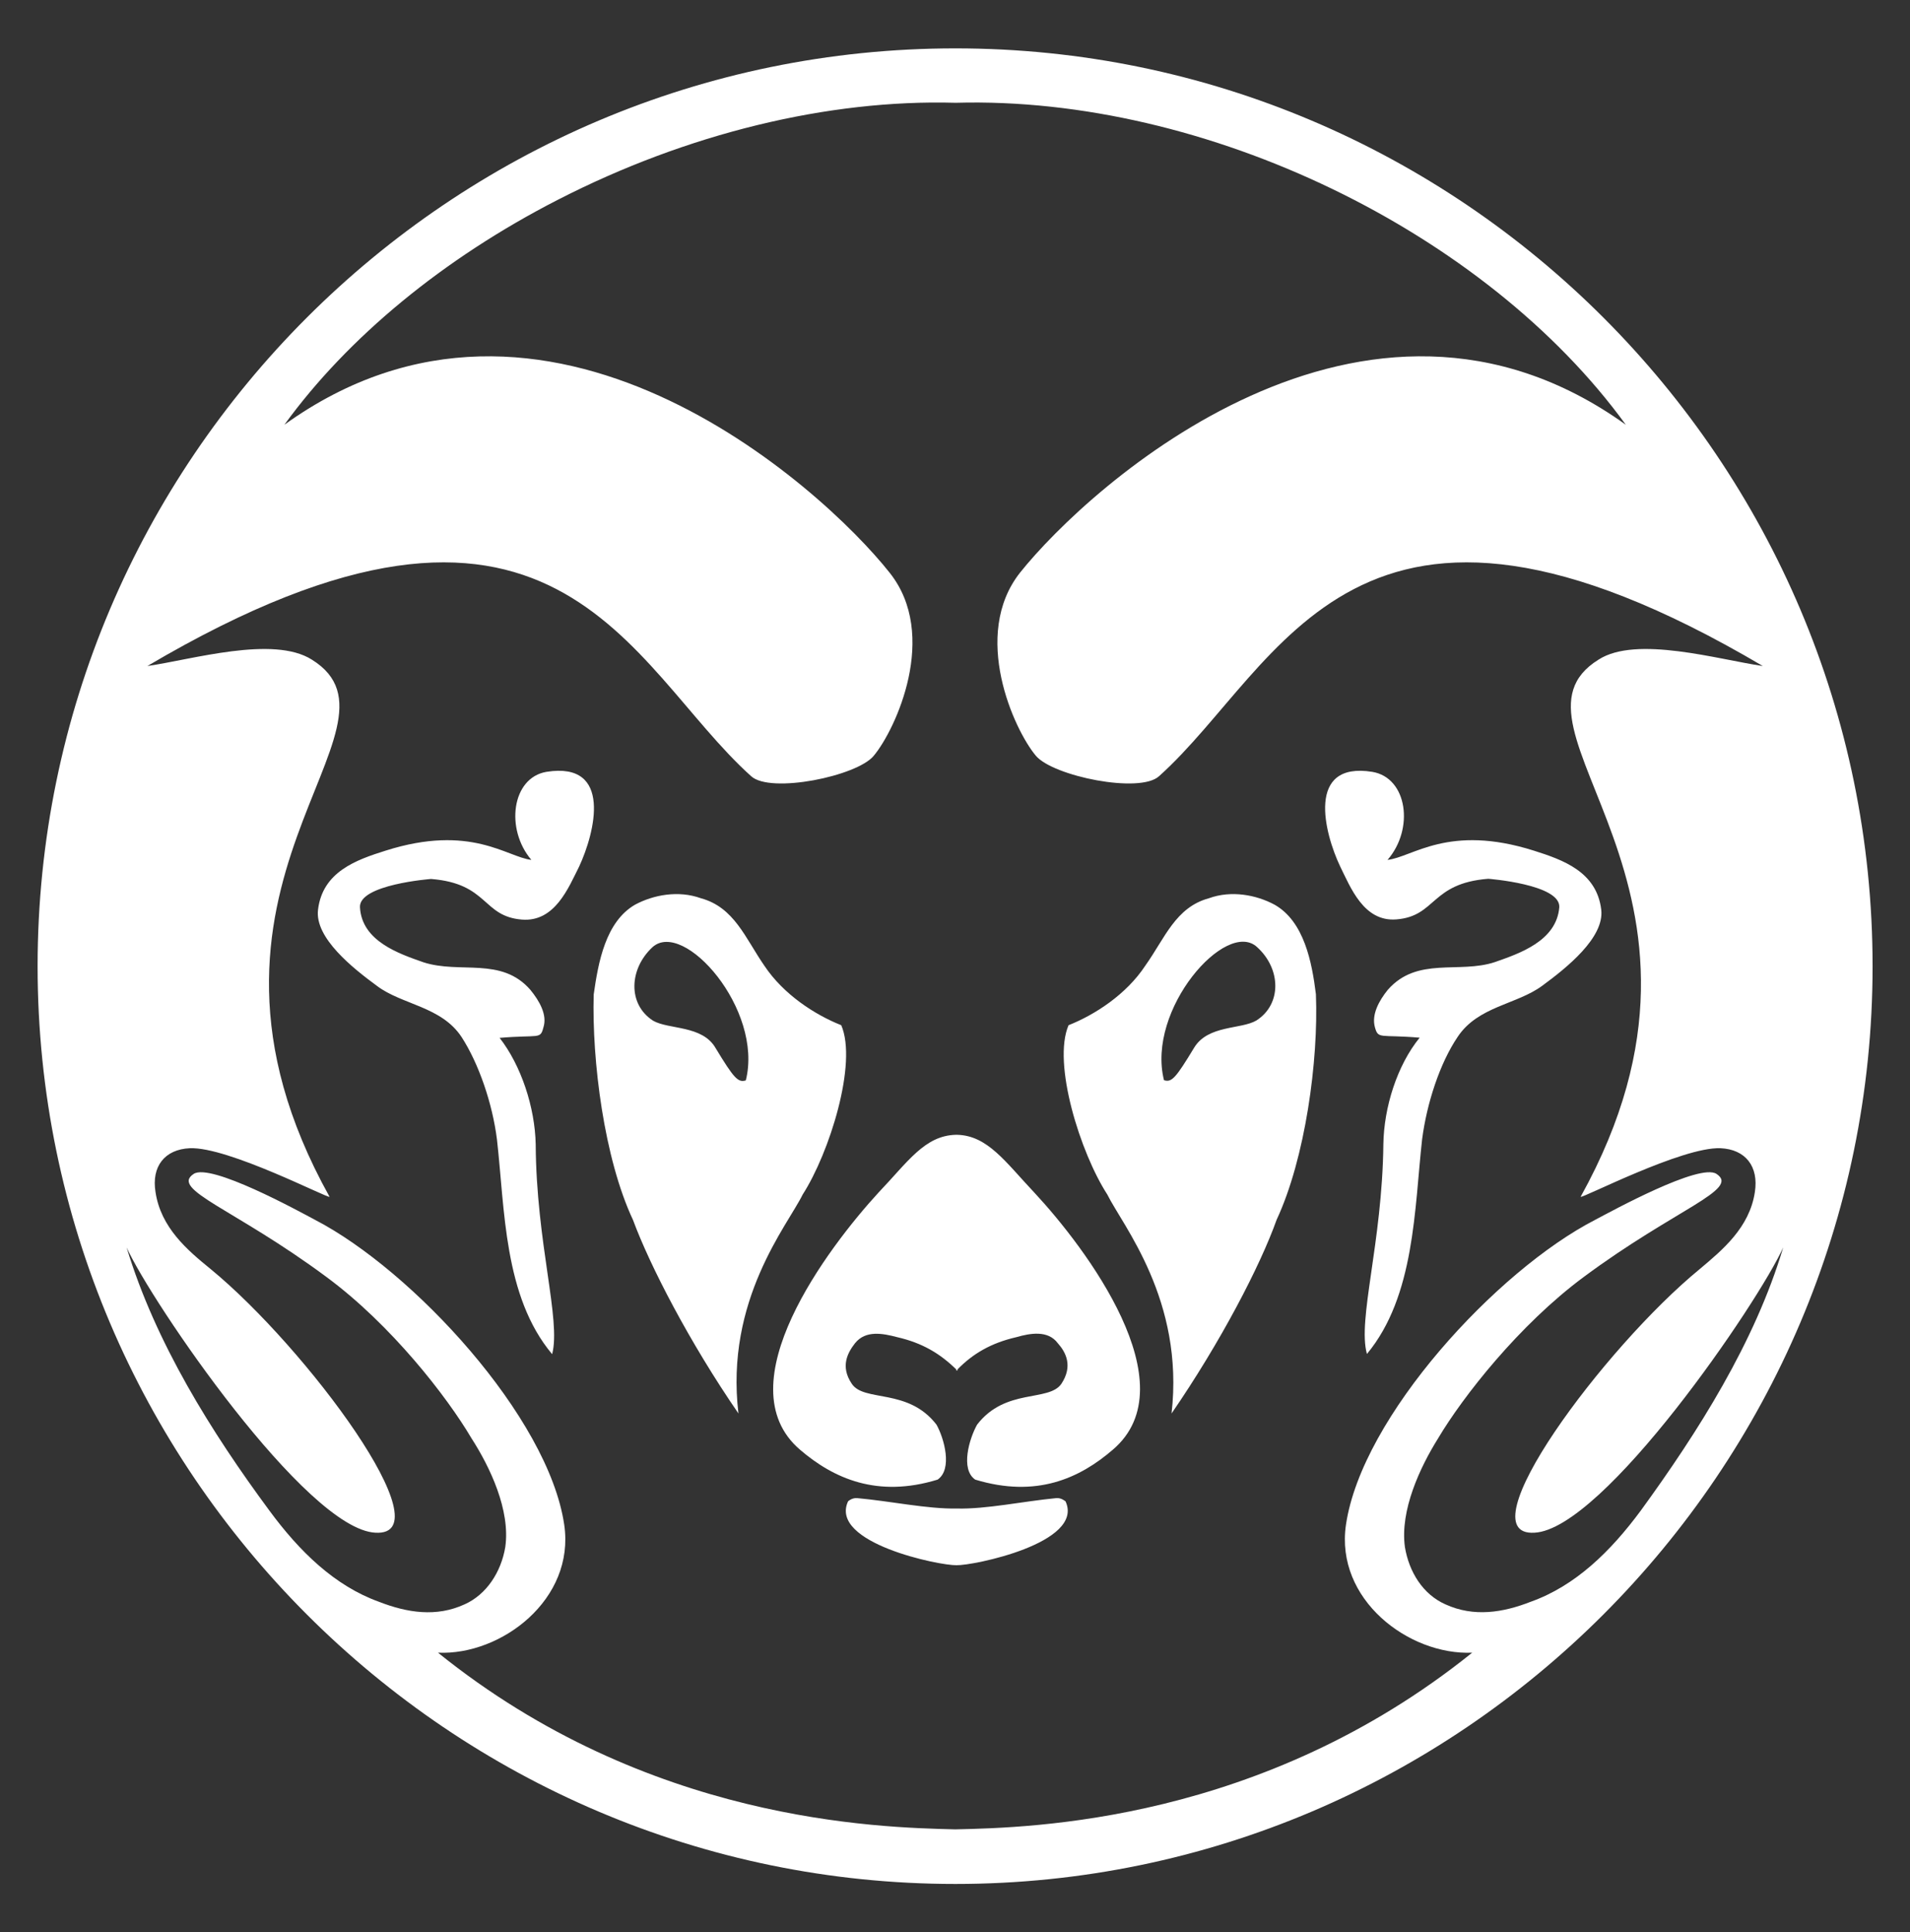 <?xml version="1.0" encoding="utf-8"?>
<!-- Generator: Adobe Illustrator 26.2.1, SVG Export Plug-In . SVG Version: 6.00 Build 0)  -->
<svg version="1.1" id="Layer_1" xmlns="http://www.w3.org/2000/svg" xmlns:xlink="http://www.w3.org/1999/xlink" x="0px" y="0px"
	 viewBox="0 0 1010.8 1022.7" style="enable-background:new 0 0 1010.8 1022.7;" xml:space="preserve">
<rect x="0" y="0" width="1010.8" height="1022.7" fill="#333333" stroke="none"/>
<style type="text/css">
	.st0{fill:#FFFFFF;}
</style>
<g>
	<path class="st0" d="M816.2,521.7c-13.5,10-34,10.8-44.8,27.1c-9.4,13.9-16.3,35-18.8,54.2c-4.1,36.8-3.8,83-29.2,113.6
		c-5.1-18.1,8.1-58.7,8.7-111.1c0.3-19.5,7.3-41.7,19.2-56.3c-21.1-1.8-21.9,1-23.7-5.6c-1.8-6.6,2.1-13.9,6.9-19.8
		c15.6-17.7,37.6-8.3,56.6-14.6c12.8-4.5,32.7-11.1,34.1-29.1c0.6-12.1-37.6-15-37.6-15c-30.6,2.4-27.4,19.8-48.6,21.5
		c-17.3,1.4-24.3-17-29.8-28.1c-8.4-17.7-18.1-55.6,17-50c18.7,3.1,22.3,30.3,8.1,46.6c13.2-1.4,32.2-19.2,77.4-4.9
		c15.5,4.9,33.3,11.2,35.7,31.3C849.1,496.3,829,512.3,816.2,521.7 M390.8,748.1c-26-37.8-46.8-78.1-55.8-102.4
		c-15.3-32.6-21.8-84.3-20.8-119.4c2.4-17,6.3-38.5,21.9-47.5c9.7-5.2,22.9-7.7,34.8-3.4c17.7,4.8,23.5,21.1,33.6,35.7
		c10.2,15.3,26.8,26,40.7,31.5c8.7,20.2-6.3,67.7-20.4,89.6C416.9,648.4,383.6,688,390.8,748.1 M394.7,571.8
		c9.4-37.6-32.9-85.4-49.4-70.5c-12.4,11.5-13.2,30.2,0.3,38.9c8.3,4.8,26.1,2.3,33.1,14.5C388.4,570.7,390.6,573.1,394.7,571.8
		 M558.9,792.9c-17.6,1.7-37,5.9-52.5,5.5c-15.6,0.3-35-3.9-52.7-5.5c-2.8-0.3-4.9,1.7-4.9,1.7c-10.2,22.1,48.8,34.1,57.4,33.8
		c8.5,0.3,67.9-11.7,57.7-33.8C563.8,794.6,561.7,792.6,558.9,792.9 M289.2,408.5c-18.4,3.1-21.9,30.3-8,46.6
		c-12.8-1.4-32-19.2-77.1-4.9c-15.6,4.9-33.4,11.2-35.8,31.3c-1.8,14.9,18.4,30.9,31.2,40.3c13.2,10,34.1,10.8,44.8,27.1
		c9,13.9,16.3,35,18.7,54.2c4.2,36.8,3.5,83,29.2,113.6c4.8-18.1-8.4-58.7-8.7-111.1c-0.4-19.5-7.7-41.7-19.1-56.3
		c21.1-1.8,21.5,1,23.2-5.6c2.1-6.6-2.1-13.9-6.9-19.8c-15.4-17.7-37.1-8.3-56.6-14.6c-12.8-4.5-32.6-11.1-33.6-29.1
		c-0.7-12.1,37.6-15,37.6-15c30.5,2.4,27,19.8,48.1,21.5c17.5,1.4,24.7-17,30.3-28.1C314.8,440.8,324.5,402.9,289.2,408.5
		 M506.5,600.6L506.5,600.6c-0.1,0-0.3,0-0.4,0h-0.2l0,0c-16.6,0.4-25.5,14.4-41,30.6c-26.7,29.1-81.6,101.6-41.6,136
		c17.8,15.3,41,25.7,72.9,15.9c8-5.5,3.5-21.8-0.6-29.1c-15-19.5-38.3-11.8-44.8-21.6c-6.3-9.3-2.1-16.6,1.7-21.5
		c5.6-7,14.7-5.2,22.3-3.2c13.5,3.1,22.8,8.8,31.3,17.1v0.7c0.1-0.1,0.2-0.2,0.2-0.3c0.1,0.1,0.3,0.2,0.4,0.3v-0.7
		c8.1-8.3,17.7-14,31.2-17.1c7.3-2.1,16.7-3.8,21.9,3.2c4.3,4.8,8.1,12.1,1.9,21.5c-6.7,9.7-29.6,2.1-44.6,21.6
		c-4.1,7.3-9,23.6-1,29.1c32.3,9.8,55.2-0.6,72.9-15.9c40.3-34.4-14.5-106.9-41.6-136C532.1,615,522.7,601,506.5,600.6 M696.4,526.2
		c1.4,35.1-5.6,86.8-20.8,119.4C666.9,670,646,710.3,620,748.1c6.9-60.1-26-99.6-34-115.9c-14.2-21.9-29.2-69.4-20.5-89.6
		c13.9-5.5,30.6-16.3,40.6-31.5c10.4-14.6,16-30.9,33.7-35.7c11.8-4.3,25-1.8,34.7,3.4C690.2,487.7,694.3,509.3,696.4,526.2
		 M665.2,501.2c-16.3-14.9-58.6,33-49.2,70.5c4.1,1.3,6.2-1.1,15.9-17.1c7.3-12.2,24.9-9.7,33-14.5
		C678.4,531.5,678,512.7,665.2,501.2 M991,511.4c0,267.3-218.1,485.7-485.4,485.7c-267.7,0-485.7-218.5-485.7-485.7
		c0-267.7,218-485.8,485.7-485.8C772.9,25.6,991,243.6,991,511.4 M943.7,660.2c-12.9,28.8-95,149.3-131.7,151
		c-37.2,2.1,36.7-97.9,87.6-139.6c11.9-10,26.3-21.9,29.1-40.7c2.1-13.5-4.9-22.6-18.2-23.2c-20.3-0.8-73.4,26.8-74,25.7
		c91.5-164.9-48.8-248.2,9.5-284.3c20-12.9,63.5,0,86.9,3.4c-216.4-127.7-254.2-0.3-319.5,58.3c-10.2,9.4-56.1,0-65.2-10.8
		c-11.6-13.8-34.4-63.9-8.4-96.9c36.6-45.9,182.2-177.7,320.6-78.3c-74-101.9-222.1-174.1-354.5-170.4h-0.1h-0.2
		c-67.4-1.9-142.1,16.3-210.3,51.3c-60.5,31-111.2,72.8-144.8,119.1c138.1-99.4,284,32.4,320.3,78.3c26.3,33,3.2,83-8.4,96.9
		c-8.8,10.8-54.7,20.2-64.9,10.8c-65.2-58.6-103.1-186-319.5-58.3c23.6-3.4,66.6-16.3,87-3.4c58.2,36.1-82.4,119.4,9.4,284.3
		c-0.6,1.1-53.6-26.5-73.9-25.7c-13.4,0.6-20.4,9.7-18.2,23.2c2.8,18.8,16.8,30.7,29.1,40.7c50.8,41.7,124.8,141.7,87.3,139.6
		C162,809.4,80,689,67,660.2c15.2,50.3,44.9,97.8,75.5,139.2c16.1,21.9,34.7,39.9,57.9,48.3c15.1,5.9,30.5,8.3,45.5,1.4
		c11.6-5.2,19.3-17.1,21.5-30.3c2.8-19.5-8.1-42.4-17.9-57.6c-12.9-21.9-42.4-60-76.8-85.4c-48.8-36.2-82.8-46.2-70.2-54.5
		c8.9-5.9,55.2,19.5,64.2,24.3c51.5,26.7,123.5,104.2,131.9,161.4c5.8,39.5-33.3,69.2-66.8,67.7c111,89.5,232.5,92.5,273.6,93.5h0.1
		h0.2c40.6-0.9,162-3.9,273.4-93.5c-33.6,1.4-72.6-28.2-66.8-67.7c8.4-57.3,80-134.7,131.9-161.4c9.1-4.8,55.4-30.2,64.2-24.3
		c12.6,8.3-21.4,18.3-70.2,54.5c-34.3,25.4-64.1,63.5-77.1,85.4c-9.5,15.2-20.3,38.1-17.6,57.6c2.2,13.2,9.5,25,21.4,30.3
		c15.1,6.9,30.5,4.4,45.3-1.4c23.5-8.4,42.1-26.5,58.2-48.3C898.5,758,928.7,710.5,943.7,660.2 M792.9,872.3L792.9,872.3
		L792.9,872.3L792.9,872.3z M878.2,238.9"/>
</g>
</svg>
